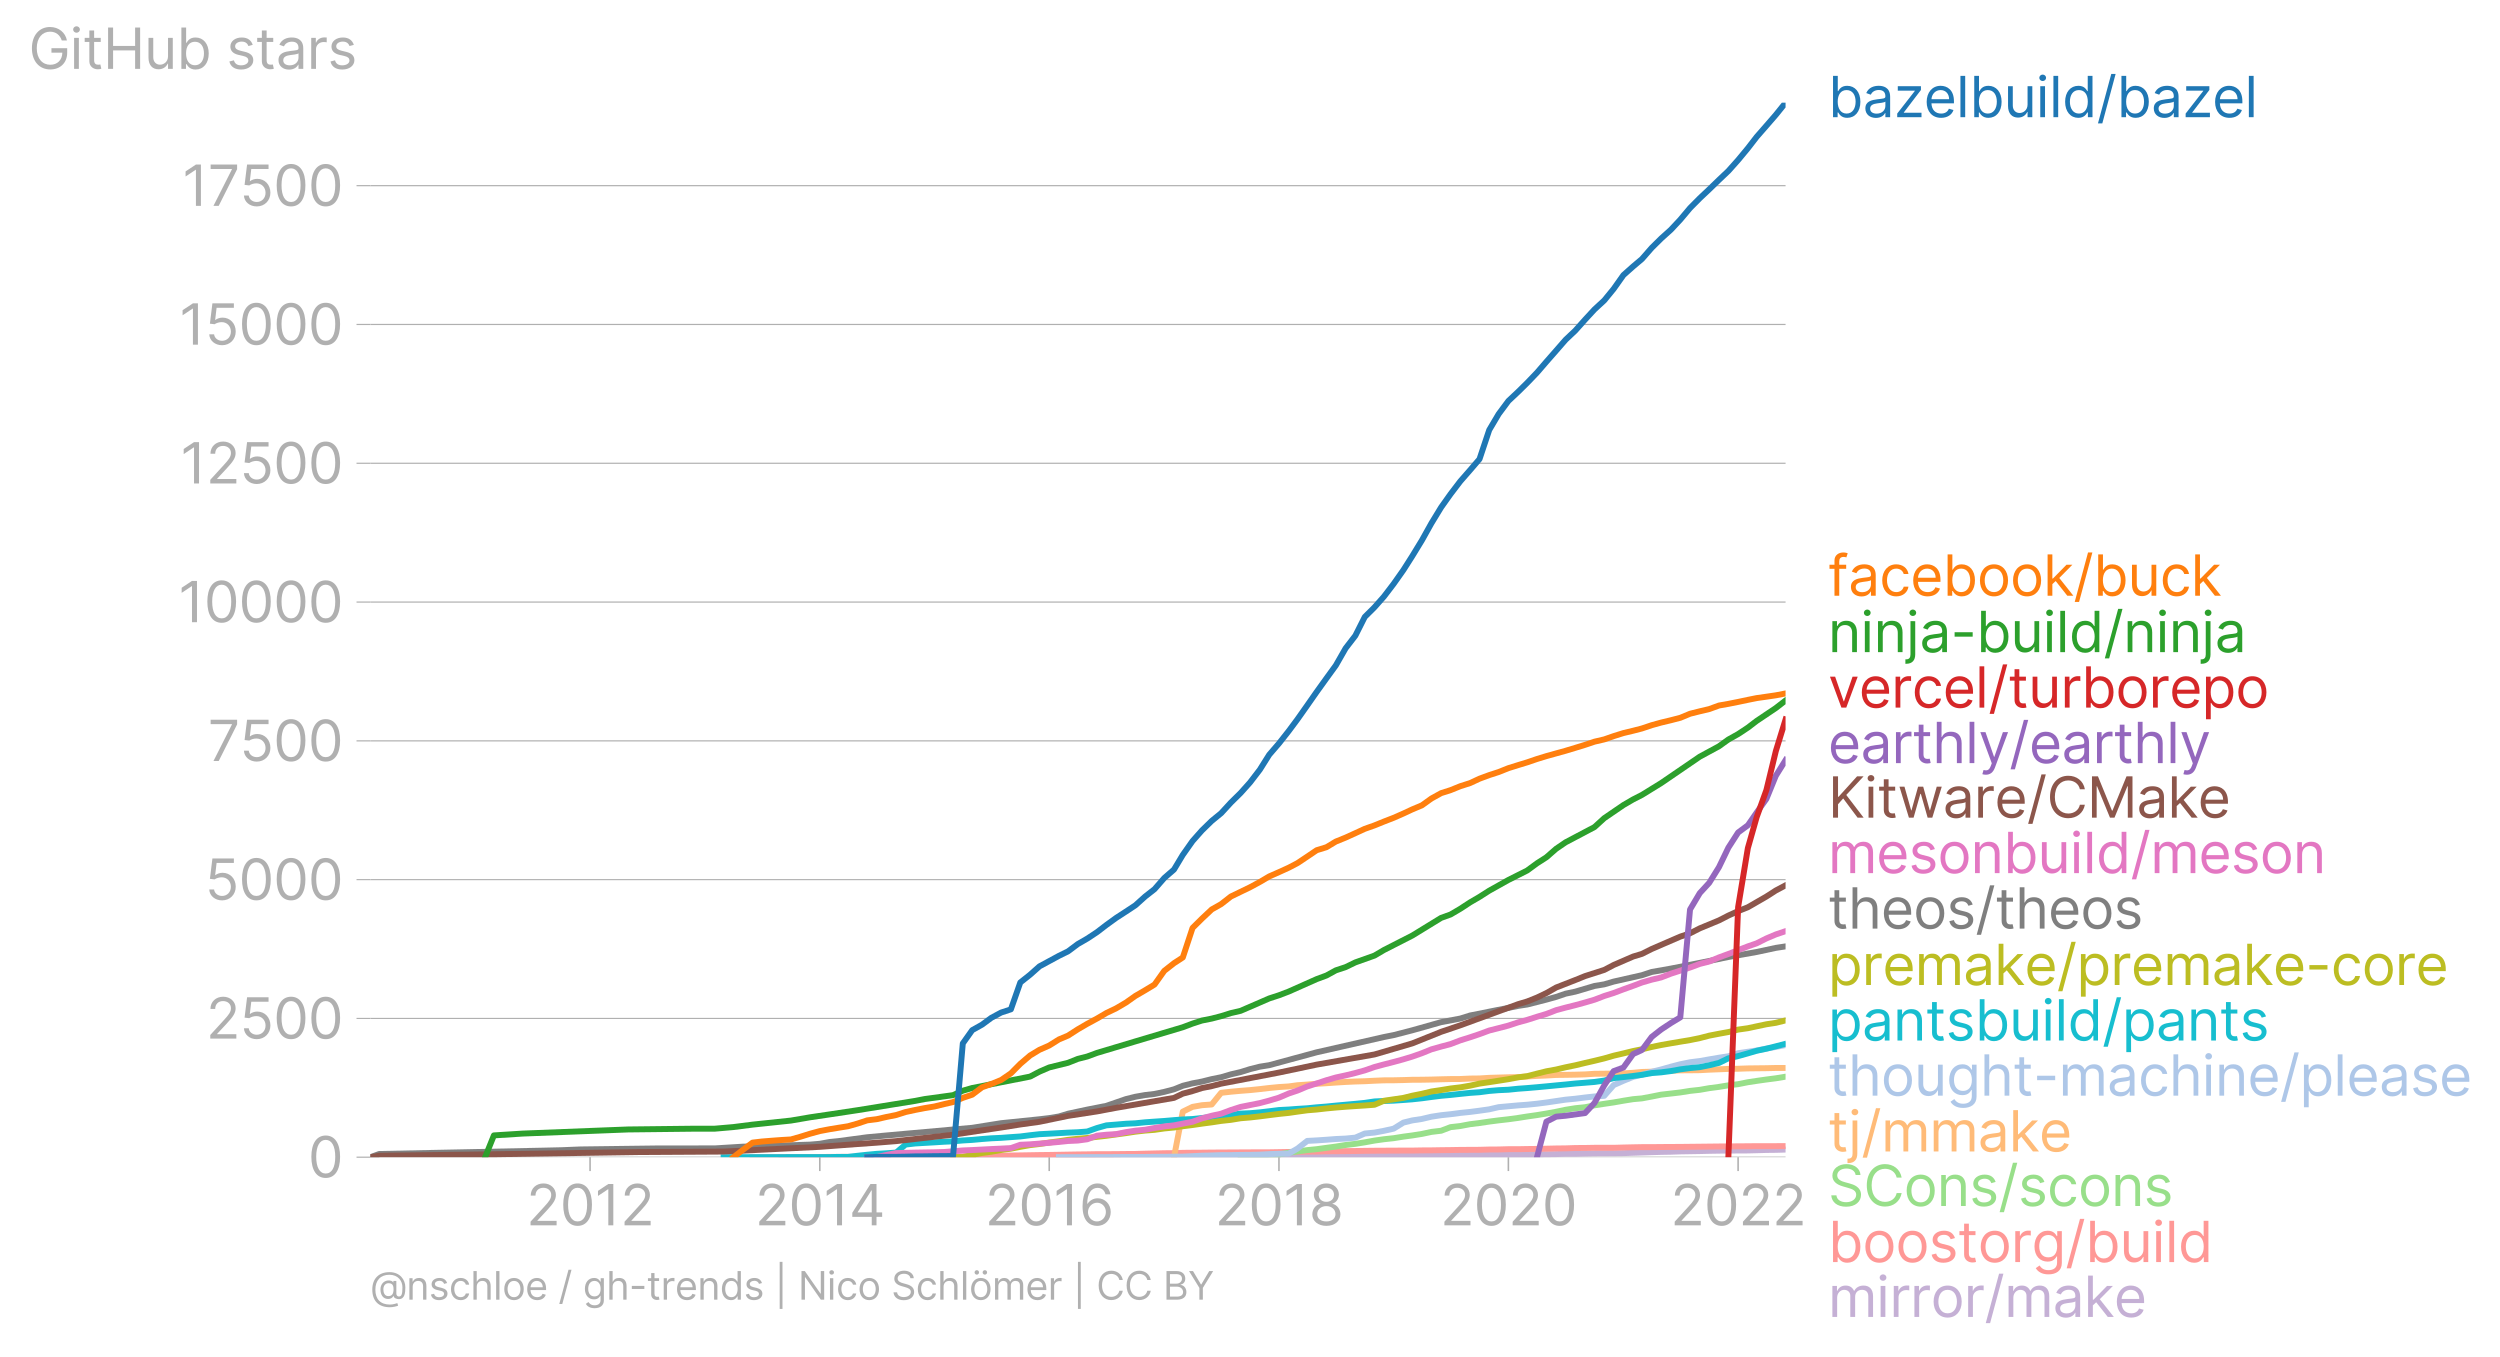 <svg xmlns:xlink="http://www.w3.org/1999/xlink" width="841.168" height="456.528" viewBox="0 0 630.876 342.396" xmlns="http://www.w3.org/2000/svg"><defs><style>*{stroke-linejoin:round;stroke-linecap:butt}</style></defs><g id="figure_1"><path d="M0 342.396h630.876V0H0v342.396z" style="fill:none" id="patch_1"/><g id="axes_1"><path d="M93.468 292.025h357.12V25.913H93.468v266.112z" style="fill:none" id="patch_2"/><g id="matplotlib.axis_1"><g id="xtick_1"><g id="line2d_1"><defs><path id="mfb06784195" d="M0 0v3.5" style="stroke:#b0b0b0;stroke-width:.4"/></defs><use xlink:href="#mfb06784195" x="148.904" y="292.025" style="fill:#b0b0b0;stroke:#b0b0b0;stroke-width:.4"/></g><g style="fill:#b0b0b0" transform="matrix(.14 0 0 -.14 132.805 309.208)" id="text_1"><defs><path id="Inter-Regular-32" d="M482 0h2936v500H1255v36l1045 1119c800 856 1036 1256 1036 1772 0 718-581 1291-1400 1291-815 0-1436-554-1436-1373h536c0 530 344 882 882 882 505 0 891-309 891-800 0-429-252-747-791-1336L482 409V0z" transform="scale(.016)"/><path id="Inter-Regular-30" d="M2000-64c1027 0 1618 871 1618 2391 0 1509-600 2391-1618 2391S382 3836 382 2327C382 807 973-64 2000-64zm0 500c-677 0-1073 680-1073 1891 0 1209 400 1900 1073 1900s1073-691 1073-1900c0-1211-396-1891-1073-1891z" transform="scale(.016)"/><path id="Inter-Regular-31" d="M2118 4655h-563L391 3882v-573l1136 755h28V0h563v4655z" transform="scale(.016)"/></defs><use xlink:href="#Inter-Regular-32"/><use xlink:href="#Inter-Regular-30" x="60.511"/><use xlink:href="#Inter-Regular-31" x="123.011"/><use xlink:href="#Inter-Regular-32" x="169.46"/></g></g><g id="xtick_2"><use xlink:href="#mfb06784195" x="206.878" y="292.025" style="fill:#b0b0b0;stroke:#b0b0b0;stroke-width:.4" id="line2d_2"/><g style="fill:#b0b0b0" transform="matrix(.14 0 0 -.14 190.52 309.208)" id="text_2"><defs><path id="Inter-Regular-34" d="M373 955h2191V0h536v955h636v500h-636v3200h-682L373 1418V955zm2191 500H982v36l1545 2445h37V1455z" transform="scale(.016)"/></defs><use xlink:href="#Inter-Regular-32"/><use xlink:href="#Inter-Regular-30" x="60.511"/><use xlink:href="#Inter-Regular-31" x="123.011"/><use xlink:href="#Inter-Regular-34" x="169.46"/></g></g><g id="xtick_3"><use xlink:href="#mfb06784195" x="264.772" y="292.025" style="fill:#b0b0b0;stroke:#b0b0b0;stroke-width:.4" id="line2d_3"/><g style="fill:#b0b0b0" transform="matrix(.14 0 0 -.14 248.544 309.208)" id="text_3"><defs><path id="Inter-Regular-36" d="M2027-64c941-11 1555 698 1555 1564 0 900-666 1545-1464 1545-479 0-891-234-1145-618h-37c3 1134 444 1791 1164 1791 491 0 786-309 891-727h555c-114 723-664 1227-1446 1227-1048 0-1691-927-1691-2573C409 425 1264-55 2027-64zm0 500c-584 0-1011 498-1009 1055 3 557 450 1054 1028 1054 570 0 990-468 990-1045 0-591-438-1064-1009-1064z" transform="scale(.016)"/></defs><use xlink:href="#Inter-Regular-32"/><use xlink:href="#Inter-Regular-30" x="60.511"/><use xlink:href="#Inter-Regular-31" x="123.011"/><use xlink:href="#Inter-Regular-36" x="169.46"/></g></g><g id="xtick_4"><use xlink:href="#mfb06784195" x="322.745" y="292.025" style="fill:#b0b0b0;stroke:#b0b0b0;stroke-width:.4" id="line2d_4"/><g style="fill:#b0b0b0" transform="matrix(.14 0 0 -.14 306.567 309.208)" id="text_4"><defs><path id="Inter-Regular-38" d="M1973-64c929 0 1577 544 1582 1300-5 589-398 1089-900 1182v27c436 114 722 541 727 1037-5 709-600 1236-1409 1236-818 0-1414-527-1409-1236-5-496 282-923 727-1037v-27c-511-93-905-593-900-1182C386 480 1034-64 1973-64zm0 500c-639 0-1032 328-1027 828-5 525 429 900 1027 900 588 0 1023-375 1027-900-4-500-398-828-1027-828zm0 2209c-509 0-868 319-864 800-4 473 341 782 864 782 513 0 859-309 863-782-4-481-363-800-863-800z" transform="scale(.016)"/></defs><use xlink:href="#Inter-Regular-32"/><use xlink:href="#Inter-Regular-30" x="60.511"/><use xlink:href="#Inter-Regular-31" x="123.011"/><use xlink:href="#Inter-Regular-38" x="169.46"/></g></g><g id="xtick_5"><use xlink:href="#mfb06784195" x="380.64" y="292.025" style="fill:#b0b0b0;stroke:#b0b0b0;stroke-width:.4" id="line2d_5"/><g style="fill:#b0b0b0" transform="matrix(.14 0 0 -.14 363.417 309.208)" id="text_5"><use xlink:href="#Inter-Regular-32"/><use xlink:href="#Inter-Regular-30" x="60.511"/><use xlink:href="#Inter-Regular-32" x="123.011"/><use xlink:href="#Inter-Regular-30" x="183.523"/></g></g><g id="xtick_6"><use xlink:href="#mfb06784195" x="438.613" y="292.025" style="fill:#b0b0b0;stroke:#b0b0b0;stroke-width:.4" id="line2d_6"/><g style="fill:#b0b0b0" transform="matrix(.14 0 0 -.14 421.53 309.208)" id="text_6"><use xlink:href="#Inter-Regular-32"/><use xlink:href="#Inter-Regular-30" x="60.511"/><use xlink:href="#Inter-Regular-32" x="123.011"/><use xlink:href="#Inter-Regular-32" x="183.523"/></g></g></g><g id="matplotlib.axis_2"><g id="ytick_1"><path d="M93.468 292.025h357.12" clip-path="url(#p504a6d8bd4)" style="fill:none;stroke:#b0b0b0;stroke-width:.3;stroke-linecap:square" id="line2d_7"/><g id="line2d_8"><defs><path id="m21265c41db" d="M0 0h-3.5" style="stroke:#b0b0b0;stroke-width:.3"/></defs><use xlink:href="#m21265c41db" x="93.468" y="292.025" style="fill:#b0b0b0;stroke:#b0b0b0;stroke-width:.3"/></g><use xlink:href="#Inter-Regular-30" style="fill:#b0b0b0" transform="matrix(.14 0 0 -.14 77.718 297.117)" id="text_7"/></g><g id="ytick_2"><path d="M93.468 257.001h357.12" clip-path="url(#p504a6d8bd4)" style="fill:none;stroke:#b0b0b0;stroke-width:.3;stroke-linecap:square" id="line2d_9"/><use xlink:href="#m21265c41db" x="93.468" y="257.001" style="fill:#b0b0b0;stroke:#b0b0b0;stroke-width:.3" id="line2d_10"/><g style="fill:#b0b0b0" transform="matrix(.14 0 0 -.14 51.985 262.093)" id="text_8"><defs><path id="Inter-Regular-35" d="M1936-64c887 0 1537 655 1537 1546 0 902-627 1563-1482 1563-314 0-618-111-809-263h-27l163 1373h1946v500H846L564 2364l527-64c193 139 523 239 809 236 593-4 1027-454 1027-1063 0-598-418-1037-991-1037-477 0-856 307-900 728H491C525 455 1136-64 1936-64z" transform="scale(.016)"/></defs><use xlink:href="#Inter-Regular-32"/><use xlink:href="#Inter-Regular-35" x="60.511"/><use xlink:href="#Inter-Regular-30" x="121.307"/><use xlink:href="#Inter-Regular-30" x="183.807"/></g></g><g id="ytick_3"><path d="M93.468 221.977h357.12" clip-path="url(#p504a6d8bd4)" style="fill:none;stroke:#b0b0b0;stroke-width:.3;stroke-linecap:square" id="line2d_11"/><use xlink:href="#m21265c41db" x="93.468" y="221.977" style="fill:#b0b0b0;stroke:#b0b0b0;stroke-width:.3" id="line2d_12"/><g style="fill:#b0b0b0" transform="matrix(.14 0 0 -.14 51.707 227.069)" id="text_9"><use xlink:href="#Inter-Regular-35"/><use xlink:href="#Inter-Regular-30" x="60.795"/><use xlink:href="#Inter-Regular-30" x="123.295"/><use xlink:href="#Inter-Regular-30" x="185.796"/></g></g><g id="ytick_4"><path d="M93.468 186.953h357.12" clip-path="url(#p504a6d8bd4)" style="fill:none;stroke:#b0b0b0;stroke-width:.3;stroke-linecap:square" id="line2d_13"/><use xlink:href="#m21265c41db" x="93.468" y="186.953" style="fill:#b0b0b0;stroke:#b0b0b0;stroke-width:.3" id="line2d_14"/><g style="fill:#b0b0b0" transform="matrix(.14 0 0 -.14 52.462 192.045)" id="text_10"><defs><path id="Inter-Regular-37" d="M627 0h591l2073 4127v528H309v-500h2400v-37L627 0z" transform="scale(.016)"/></defs><use xlink:href="#Inter-Regular-37"/><use xlink:href="#Inter-Regular-35" x="57.102"/><use xlink:href="#Inter-Regular-30" x="117.898"/><use xlink:href="#Inter-Regular-30" x="180.398"/></g></g><g id="ytick_5"><path d="M93.468 151.93h357.12" clip-path="url(#p504a6d8bd4)" style="fill:none;stroke:#b0b0b0;stroke-width:.3;stroke-linecap:square" id="line2d_15"/><use xlink:href="#m21265c41db" x="93.468" y="151.929" style="fill:#b0b0b0;stroke:#b0b0b0;stroke-width:.3" id="line2d_16"/><g style="fill:#b0b0b0" transform="matrix(.14 0 0 -.14 44.965 157.02)" id="text_11"><use xlink:href="#Inter-Regular-31"/><use xlink:href="#Inter-Regular-30" x="46.449"/><use xlink:href="#Inter-Regular-30" x="108.949"/><use xlink:href="#Inter-Regular-30" x="171.449"/><use xlink:href="#Inter-Regular-30" x="233.949"/></g></g><g id="ytick_6"><path d="M93.468 116.905h357.12" clip-path="url(#p504a6d8bd4)" style="fill:none;stroke:#b0b0b0;stroke-width:.3;stroke-linecap:square" id="line2d_17"/><use xlink:href="#m21265c41db" x="93.468" y="116.905" style="fill:#b0b0b0;stroke:#b0b0b0;stroke-width:.3" id="line2d_18"/><g style="fill:#b0b0b0" transform="matrix(.14 0 0 -.14 45.481 121.997)" id="text_12"><use xlink:href="#Inter-Regular-31"/><use xlink:href="#Inter-Regular-32" x="46.449"/><use xlink:href="#Inter-Regular-35" x="106.96"/><use xlink:href="#Inter-Regular-30" x="167.756"/><use xlink:href="#Inter-Regular-30" x="230.256"/></g></g><g id="ytick_7"><path d="M93.468 81.881h357.12" clip-path="url(#p504a6d8bd4)" style="fill:none;stroke:#b0b0b0;stroke-width:.3;stroke-linecap:square" id="line2d_19"/><use xlink:href="#m21265c41db" x="93.468" y="81.881" style="fill:#b0b0b0;stroke:#b0b0b0;stroke-width:.3" id="line2d_20"/><g style="fill:#b0b0b0" transform="matrix(.14 0 0 -.14 45.203 86.973)" id="text_13"><use xlink:href="#Inter-Regular-31"/><use xlink:href="#Inter-Regular-35" x="46.449"/><use xlink:href="#Inter-Regular-30" x="107.244"/><use xlink:href="#Inter-Regular-30" x="169.744"/><use xlink:href="#Inter-Regular-30" x="232.244"/></g></g><g id="ytick_8"><path d="M93.468 46.857h357.12" clip-path="url(#p504a6d8bd4)" style="fill:none;stroke:#b0b0b0;stroke-width:.3;stroke-linecap:square" id="line2d_21"/><use xlink:href="#m21265c41db" x="93.468" y="46.857" style="fill:#b0b0b0;stroke:#b0b0b0;stroke-width:.3" id="line2d_22"/><g style="fill:#b0b0b0" transform="matrix(.14 0 0 -.14 45.958 51.949)" id="text_14"><use xlink:href="#Inter-Regular-31"/><use xlink:href="#Inter-Regular-37" x="46.449"/><use xlink:href="#Inter-Regular-35" x="103.551"/><use xlink:href="#Inter-Regular-30" x="164.347"/><use xlink:href="#Inter-Regular-30" x="226.847"/></g></g><g style="fill:#b0b0b0" transform="matrix(.14 0 0 -.14 7.2 17.383)" id="text_15"><defs><path id="Inter-Regular-47" d="M3746 3200h581c-172 900-927 1518-1909 1518-1193 0-2036-918-2036-2391C382 855 1218-64 2455-64c1109 0 1900 739 1900 1891v500H2582v-500h1227c-16-836-566-1363-1354-1363-864 0-1528 654-1528 1863s664 1864 1491 1864c673 0 1130-380 1328-991z" transform="scale(.016)"/><path id="Inter-Regular-69" d="M491 0h536v3491H491V0zm273 4073c209 0 382 163 382 363s-173 364-382 364-382-164-382-364 173-363 382-363z" transform="scale(.016)"/><path id="Inter-Regular-74" d="M2009 3491h-745v836H727v-836H200v-455h527V855c0-610 491-900 946-900 200 0 327 36 400 63l-109 482c-46-9-118-27-237-27-236 0-463 72-463 527v2036h745v455z" transform="scale(.016)"/><path id="Inter-Regular-48" d="M564 0h563v2082h2482V0h564v4655h-564V2582H1127v2073H564V0z" transform="scale(.016)"/><path id="Inter-Regular-75" d="M2691 1427c0-654-500-954-900-954-445 0-764 327-764 836v2182H491V1273C491 382 964-45 1618-45c528 0 873 281 1037 636h36V0h536v3491h-536V1427z" transform="scale(.016)"/><path id="Inter-Regular-62" d="M564 0h518v536h64c118-191 345-609 1018-609 872 0 1482 700 1482 1809 0 1100-610 1800-1491 1800-682 0-891-418-1009-600h-46v1719H564V0zm527 1745c0 782 345 1310 1000 1310 682 0 1018-573 1018-1310 0-745-345-1336-1018-1336-645 0-1000 546-1000 1336z" transform="scale(.016)"/><path id="Inter-Regular-73" d="M2964 2709c-168 496-546 827-1237 827-736 0-1281-418-1281-1009 0-482 286-804 927-954l582-137c352-81 518-250 518-491 0-300-318-545-818-545-439 0-714 189-809 564L336 836C461 243 950-73 1664-73c811 0 1363 443 1363 1046 0 486-304 793-927 945l-518 127c-414 103-600 241-600 510 0 300 318 518 745 518 469 0 662-259 755-500l482 136z" transform="scale(.016)"/><path id="Inter-Regular-61" d="M1518-82c609 0 928 327 1037 555h27V0h536v2300c0 1109-845 1236-1291 1236-527 0-1127-181-1400-818l509-182c119 255 398 528 910 528 493 0 736-262 736-709v-19c0-259-264-236-900-318-648-84-1355-227-1355-1027C327 309 855-82 1518-82zm82 482c-427 0-736 191-736 564 0 409 372 536 791 591 227 27 836 90 927 200v-491c0-437-346-864-982-864z" transform="scale(.016)"/><path id="Inter-Regular-72" d="M491 0h536v2209c0 473 373 818 882 818 143 0 291-27 327-36v545c-61 5-202 9-281 9-419 0-782-236-909-581h-37v527H491V0z" transform="scale(.016)"/></defs><use xlink:href="#Inter-Regular-47"/><use xlink:href="#Inter-Regular-69" x="74.29"/><use xlink:href="#Inter-Regular-74" x="98.011"/><use xlink:href="#Inter-Regular-48" x="134.375"/><use xlink:href="#Inter-Regular-75" x="208.381"/><use xlink:href="#Inter-Regular-62" x="266.477"/><use xlink:href="#Inter-Regular-20" x="328.551"/><use xlink:href="#Inter-Regular-73" x="356.676"/><use xlink:href="#Inter-Regular-74" x="408.949"/><use xlink:href="#Inter-Regular-61" x="445.313"/><use xlink:href="#Inter-Regular-72" x="501.705"/><use xlink:href="#Inter-Regular-73" x="538.921"/></g></g><path d="m197.202 292.025 2.38-.028H209.335l2.22-.014h4.838l2.459-.014h21.65l2.46-.028h9.675l2.458-.014 2.38-.014h7.296l2.458-.028 2.3-.014H276.827l2.379-.014h2.458l2.459-.014H291.34l2.458-.014h2.459l2.22-.014 2.459-.014 2.38-.014 2.458-.014 2.379-.014h4.917l2.38-.014h2.458l2.379-.028H332.263l2.458-.014h4.837l2.459-.014 2.38-.014h2.458l2.379-.042 2.458-.028 2.459-.028h2.22l2.46-.014h4.837l2.379-.056 2.459-.042 2.458-.028 2.38-.042 2.458-.014 2.379-.014 2.459-.014 2.458-.014 2.3-.042 2.458-.028 2.38-.014 2.458-.028 2.38-.07h2.458l2.458-.07 2.38-.043 2.458-.014 2.38-.014 2.458-.028 2.458-.084 2.221-.07 2.459-.084 2.379-.07 2.458-.042 2.38-.084 2.458-.042 2.459-.042 2.379-.056 2.458-.042 2.38-.028 2.458-.014 2.459-.014 2.22-.056 2.459-.07 2.379-.028 2.458-.07" clip-path="url(#p504a6d8bd4)" style="fill:none;stroke:#c5b0d5;stroke-width:1.5;stroke-linecap:square" id="line2d_23"/><path d="m189.906 292.025 2.38-.014 2.458-.014h9.676l2.458-.014 2.458-.042h2.22l2.46-.014h2.378l2.459-.028h2.38l2.458-.014 2.458-.014h4.838l2.38-.042h2.458l2.458-.014h2.22l2.46-.028 2.379-.028 2.458-.042 2.38-.014 2.458-.042 2.458-.07 2.38-.028 2.458-.042 2.38-.042 2.458-.028 2.458-.042 2.3-.042 2.459-.042 2.379-.028 2.459-.042h2.379l2.458-.014 2.459-.028 2.379-.014 2.459-.07 2.379-.057 2.458-.056 2.459-.028 2.22-.07 2.459-.028 2.38-.014 2.458-.028 2.379-.014 2.458-.014 2.459-.014 2.38-.014 2.458-.014h2.379l2.458-.042 2.459-.042 2.22-.028 2.459-.056 2.38-.014 2.458-.07 2.379-.014 2.458-.028 2.459-.028 2.38-.042 2.458-.028 2.379-.014 2.458-.014 2.459-.014h2.22l2.46-.042 2.378-.014 2.459-.042 2.379-.028 2.459-.042 2.458-.014 2.38-.014 2.458-.07 2.379-.014 2.459-.07h2.458l2.3-.042 2.458-.028 2.38-.056 2.458-.056 2.38-.028 2.458-.084 2.458-.014 2.38-.043h4.838l2.458-.07 2.458-.056 2.221-.042h2.459l2.379-.028 2.458-.014 2.38-.014 2.458-.028 2.459-.028 2.379-.028 2.458-.028 2.38-.014 2.458-.028 2.459-.014 2.22-.028h4.838l2.458-.014" clip-path="url(#p504a6d8bd4)" style="fill:none;stroke:#ff9896;stroke-width:1.5;stroke-linecap:square" id="line2d_24"/><path d="m313.07 292.025 2.38-.126 2.458-.308 2.379-.182 2.458-.084 2.459-.449 2.22-.308 2.459-.336 2.38-.238 2.458-.336 2.379-.323 2.458-.392 2.459-.294 2.38-.378 2.458-.449 2.379-.336 2.458-.266 2.459-.392 2.22-.295 2.46-.392 2.378-.504 2.459-.294 2.379-.911 2.459-.28 2.458-.463 2.38-.294 2.458-.364 2.379-.308 2.459-.28 2.458-.337 2.3-.364 2.458-.35 2.38-.392 2.458-.449 2.38-.504 2.458-.392 2.458-.253 2.38-.476 2.458-.378 2.38-.35 2.458-.435 2.458-.392 2.221-.196 2.459-.462 2.379-.477 2.458-.28 2.38-.28 2.458-.392 2.459-.267 2.379-.42 2.458-.322 2.38-.392 2.458-.294 2.459-.49 2.22-.337 2.459-.35 2.379-.308 2.458-.407" clip-path="url(#p504a6d8bd4)" style="fill:none;stroke:#98df8a;stroke-width:1.5;stroke-linecap:square" id="line2d_25"/><g style="fill:#1f77b4" transform="matrix(.14 0 0 -.14 461.302 29.573)" id="text_16"><defs><path id="Inter-Regular-7a" d="M391 0h2736v500H1136v36l1928 2528v427H455v-500h1918v-36L391 409V0z" transform="scale(.016)"/><path id="Inter-Regular-65" d="M1955-73c709 0 1227 355 1391 882l-519 146c-136-364-452-546-872-546-630 0-1064 407-1089 1155h2534v227c0 1300-773 1745-1500 1745-945 0-1573-745-1573-1818S946-73 1955-73zM866 2027c36 543 420 1028 1034 1028 582 0 955-437 955-1028H866z" transform="scale(.016)"/><path id="Inter-Regular-6c" d="M1027 4655H491V0h536v4655z" transform="scale(.016)"/><path id="Inter-Regular-64" d="M1809-73c673 0 900 418 1018 609h64V0h518v4655h-536V2936h-46c-118 182-327 600-1009 600-882 0-1491-700-1491-1800C327 627 936-73 1809-73zm73 482c-673 0-1018 591-1018 1336 0 737 336 1310 1018 1310 654 0 1000-528 1000-1310 0-790-355-1336-1000-1336z" transform="scale(.016)"/><path id="Inter-Regular-2f" d="M2136 4873h-490L146-700h490l1500 5573z" transform="scale(.016)"/></defs><use xlink:href="#Inter-Regular-62"/><use xlink:href="#Inter-Regular-61" x="62.074"/><use xlink:href="#Inter-Regular-7a" x="118.466"/><use xlink:href="#Inter-Regular-65" x="172.585"/><use xlink:href="#Inter-Regular-6c" x="230.824"/><use xlink:href="#Inter-Regular-62" x="254.546"/><use xlink:href="#Inter-Regular-75" x="316.619"/><use xlink:href="#Inter-Regular-69" x="374.716"/><use xlink:href="#Inter-Regular-6c" x="398.438"/><use xlink:href="#Inter-Regular-64" x="422.159"/><use xlink:href="#Inter-Regular-2f" x="484.233"/><use xlink:href="#Inter-Regular-62" x="519.886"/><use xlink:href="#Inter-Regular-61" x="581.96"/><use xlink:href="#Inter-Regular-7a" x="638.352"/><use xlink:href="#Inter-Regular-65" x="692.472"/><use xlink:href="#Inter-Regular-6c" x="750.71"/></g><g style="fill:#ff7f0e" transform="matrix(.14 0 0 -.14 461.302 150.333)" id="text_17"><defs><path id="Inter-Regular-66" d="M2046 3491h-782v354c0 346 145 528 500 528 154 0 245-37 300-55l154 464c-82 36-245 91-509 91-500 0-982-300-982-900v-482H164v-455h563V0h537v3036h782v455z" transform="scale(.016)"/><path id="Inter-Regular-63" d="M1909-73c773 0 1282 473 1373 1091h-536c-100-382-419-609-837-609-636 0-1045 527-1045 1336 0 791 418 1310 1045 1310 473 0 755-291 837-610h536c-91 655-646 1091-1382 1091-945 0-1573-745-1573-1809C327 682 927-73 1909-73z" transform="scale(.016)"/><path id="Inter-Regular-6f" d="M1909-73c946 0 1582 718 1582 1800 0 1091-636 1809-1582 1809-945 0-1582-718-1582-1809C327 645 964-73 1909-73zm0 482c-718 0-1045 618-1045 1318s327 1328 1045 1328 1046-628 1046-1328S2627 409 1909 409z" transform="scale(.016)"/><path id="Inter-Regular-6b" d="M491 0h536v1307l375 348L2709 0h682L1807 2000l1475 1491h-664L1091 1936h-64v2719H491V0z" transform="scale(.016)"/></defs><use xlink:href="#Inter-Regular-66"/><use xlink:href="#Inter-Regular-61" x="36.08"/><use xlink:href="#Inter-Regular-63" x="92.472"/><use xlink:href="#Inter-Regular-65" x="148.295"/><use xlink:href="#Inter-Regular-62" x="206.534"/><use xlink:href="#Inter-Regular-6f" x="268.608"/><use xlink:href="#Inter-Regular-6f" x="328.267"/><use xlink:href="#Inter-Regular-6b" x="387.926"/><use xlink:href="#Inter-Regular-2f" x="442.33"/><use xlink:href="#Inter-Regular-62" x="477.983"/><use xlink:href="#Inter-Regular-75" x="540.057"/><use xlink:href="#Inter-Regular-63" x="598.154"/><use xlink:href="#Inter-Regular-6b" x="653.977"/></g><g style="fill:#2ca02c" transform="matrix(.14 0 0 -.14 461.302 164.571)" id="text_18"><defs><path id="Inter-Regular-6e" d="M1027 2100c0 609 378 955 891 955 498 0 800-325 800-873V0h537v2218c0 891-475 1318-1182 1318-527 0-855-236-1018-591h-46v546H491V0h536v2100z" transform="scale(.016)"/><path id="Inter-Regular-6a" d="M491 3491V-255c0-354-145-554-473-554H-82v-500H27c673 0 1000 409 1000 1054v3746H491zm264 582c209 0 381 163 381 363s-172 364-381 364-382-164-382-364 173-363 382-363z" transform="scale(.016)"/><path id="Inter-Regular-2d" d="M2491 2245H455v-500h2036v500z" transform="scale(.016)"/></defs><use xlink:href="#Inter-Regular-6e"/><use xlink:href="#Inter-Regular-69" x="58.523"/><use xlink:href="#Inter-Regular-6e" x="82.244"/><use xlink:href="#Inter-Regular-6a" x="140.767"/><use xlink:href="#Inter-Regular-61" x="164.489"/><use xlink:href="#Inter-Regular-2d" x="220.881"/><use xlink:href="#Inter-Regular-62" x="266.903"/><use xlink:href="#Inter-Regular-75" x="328.977"/><use xlink:href="#Inter-Regular-69" x="387.074"/><use xlink:href="#Inter-Regular-6c" x="410.796"/><use xlink:href="#Inter-Regular-64" x="434.517"/><use xlink:href="#Inter-Regular-2f" x="496.591"/><use xlink:href="#Inter-Regular-6e" x="532.244"/><use xlink:href="#Inter-Regular-69" x="590.767"/><use xlink:href="#Inter-Regular-6e" x="614.489"/><use xlink:href="#Inter-Regular-6a" x="673.011"/><use xlink:href="#Inter-Regular-61" x="696.733"/></g><g style="fill:#d62728" transform="matrix(.14 0 0 -.14 461.302 178.571)" id="text_19"><defs><path id="Inter-Regular-76" d="M3346 3491h-582L1800 709h-36L800 3491H218L1509 0h546l1291 3491z" transform="scale(.016)"/><path id="Inter-Regular-70" d="M491-1309h536V536h46c118-191 345-609 1018-609 873 0 1482 700 1482 1809 0 1100-609 1800-1491 1800-682 0-891-418-1009-600h-64v555H491v-4800zm527 3054c0 782 346 1310 1000 1310 682 0 1018-573 1018-1310 0-745-345-1336-1018-1336-645 0-1000 546-1000 1336z" transform="scale(.016)"/></defs><use xlink:href="#Inter-Regular-76"/><use xlink:href="#Inter-Regular-65" x="55.682"/><use xlink:href="#Inter-Regular-72" x="113.92"/><use xlink:href="#Inter-Regular-63" x="151.136"/><use xlink:href="#Inter-Regular-65" x="206.96"/><use xlink:href="#Inter-Regular-6c" x="265.199"/><use xlink:href="#Inter-Regular-2f" x="288.92"/><use xlink:href="#Inter-Regular-74" x="324.574"/><use xlink:href="#Inter-Regular-75" x="360.938"/><use xlink:href="#Inter-Regular-72" x="419.034"/><use xlink:href="#Inter-Regular-62" x="456.25"/><use xlink:href="#Inter-Regular-6f" x="518.324"/><use xlink:href="#Inter-Regular-72" x="577.983"/><use xlink:href="#Inter-Regular-65" x="615.199"/><use xlink:href="#Inter-Regular-70" x="673.438"/><use xlink:href="#Inter-Regular-6f" x="734.375"/></g><g style="fill:#9467bd" transform="matrix(.14 0 0 -.14 461.302 192.571)" id="text_20"><defs><path id="Inter-Regular-68" d="M1027 2100c0 609 389 955 919 955 504 0 809-319 809-873V0h536v2218c0 898-477 1318-1191 1318-550 0-864-229-1027-591h-46v1710H491V0h536v2100z" transform="scale(.016)"/><path id="Inter-Regular-79" d="M836-1309c485 0 825 257 1028 800l1482 4000h-582L1800 709h-36L800 3491H218L1509-18l-100-273c-195-532-436-582-827-482l-136-472c54-28 209-64 390-64z" transform="scale(.016)"/></defs><use xlink:href="#Inter-Regular-65"/><use xlink:href="#Inter-Regular-61" x="58.239"/><use xlink:href="#Inter-Regular-72" x="114.631"/><use xlink:href="#Inter-Regular-74" x="151.847"/><use xlink:href="#Inter-Regular-68" x="188.21"/><use xlink:href="#Inter-Regular-6c" x="247.301"/><use xlink:href="#Inter-Regular-79" x="271.023"/><use xlink:href="#Inter-Regular-2f" x="326.705"/><use xlink:href="#Inter-Regular-65" x="362.358"/><use xlink:href="#Inter-Regular-61" x="420.597"/><use xlink:href="#Inter-Regular-72" x="476.989"/><use xlink:href="#Inter-Regular-74" x="514.205"/><use xlink:href="#Inter-Regular-68" x="550.568"/><use xlink:href="#Inter-Regular-6c" x="609.659"/><use xlink:href="#Inter-Regular-79" x="633.381"/></g><g style="fill:#8c564b" transform="matrix(.14 0 0 -.14 461.302 206.333)" id="text_21"><defs><path id="Inter-Regular-4b" d="M564 0h563v1509l582 655L3327 0h682L2055 2555l1954 2100h-736L1182 2345h-55v2310H564V0z" transform="scale(.016)"/><path id="Inter-Regular-77" d="M1282 0h527l764 2682h54L3391 0h527l1064 3491h-564L3664 827h-37l-736 2664h-573L1573 818h-37L782 3491H218L1282 0z" transform="scale(.016)"/><path id="Inter-Regular-43" d="M4309 3200c-173 955-936 1518-1873 1518-1190 0-2054-918-2054-2391C382 855 1246-64 2436-64c937 0 1700 564 1873 1519h-563c-137-646-691-991-1310-991-845 0-1509 654-1509 1863s664 1864 1509 1864c619 0 1173-346 1310-991h563z" transform="scale(.016)"/><path id="Inter-Regular-4d" d="M564 4655V0h527v3536h45L2591 0h509l1455 3536h45V0h527v4655h-672L2873 791h-55L1236 4655H564z" transform="scale(.016)"/></defs><use xlink:href="#Inter-Regular-4b"/><use xlink:href="#Inter-Regular-69" x="65.199"/><use xlink:href="#Inter-Regular-74" x="88.92"/><use xlink:href="#Inter-Regular-77" x="125.284"/><use xlink:href="#Inter-Regular-61" x="206.534"/><use xlink:href="#Inter-Regular-72" x="262.926"/><use xlink:href="#Inter-Regular-65" x="300.142"/><use xlink:href="#Inter-Regular-2f" x="358.381"/><use xlink:href="#Inter-Regular-43" x="394.034"/><use xlink:href="#Inter-Regular-4d" x="466.761"/><use xlink:href="#Inter-Regular-61" x="555.682"/><use xlink:href="#Inter-Regular-6b" x="612.074"/><use xlink:href="#Inter-Regular-65" x="666.477"/></g><g style="fill:#e377c2" transform="matrix(.14 0 0 -.14 461.302 220.333)" id="text_22"><defs><path id="Inter-Regular-6d" d="M491 0h536v2182c0 511 373 873 791 873 407 0 691-266 691-664V0h546v2273c0 450 281 782 772 782 382 0 709-203 709-719V0h537v2336c0 821-441 1200-1064 1200-500 0-866-229-1045-591h-37c-172 373-477 591-936 591-455 0-791-218-936-591h-46v546H491V0z" transform="scale(.016)"/></defs><use xlink:href="#Inter-Regular-6d"/><use xlink:href="#Inter-Regular-65" x="86.932"/><use xlink:href="#Inter-Regular-73" x="145.17"/><use xlink:href="#Inter-Regular-6f" x="197.443"/><use xlink:href="#Inter-Regular-6e" x="257.102"/><use xlink:href="#Inter-Regular-62" x="315.625"/><use xlink:href="#Inter-Regular-75" x="377.699"/><use xlink:href="#Inter-Regular-69" x="435.796"/><use xlink:href="#Inter-Regular-6c" x="459.517"/><use xlink:href="#Inter-Regular-64" x="483.239"/><use xlink:href="#Inter-Regular-2f" x="545.313"/><use xlink:href="#Inter-Regular-6d" x="580.966"/><use xlink:href="#Inter-Regular-65" x="667.898"/><use xlink:href="#Inter-Regular-73" x="726.137"/><use xlink:href="#Inter-Regular-6f" x="778.409"/><use xlink:href="#Inter-Regular-6e" x="838.068"/></g><g style="fill:#7f7f7f" transform="matrix(.14 0 0 -.14 461.302 234.333)" id="text_23"><use xlink:href="#Inter-Regular-74"/><use xlink:href="#Inter-Regular-68" x="36.364"/><use xlink:href="#Inter-Regular-65" x="95.455"/><use xlink:href="#Inter-Regular-6f" x="153.693"/><use xlink:href="#Inter-Regular-73" x="213.352"/><use xlink:href="#Inter-Regular-2f" x="265.625"/><use xlink:href="#Inter-Regular-74" x="301.278"/><use xlink:href="#Inter-Regular-68" x="337.642"/><use xlink:href="#Inter-Regular-65" x="396.733"/><use xlink:href="#Inter-Regular-6f" x="454.972"/><use xlink:href="#Inter-Regular-73" x="514.631"/></g><g style="fill:#bcbd22" transform="matrix(.14 0 0 -.14 461.302 248.571)" id="text_24"><use xlink:href="#Inter-Regular-70"/><use xlink:href="#Inter-Regular-72" x="60.938"/><use xlink:href="#Inter-Regular-65" x="98.153"/><use xlink:href="#Inter-Regular-6d" x="156.392"/><use xlink:href="#Inter-Regular-61" x="243.324"/><use xlink:href="#Inter-Regular-6b" x="299.716"/><use xlink:href="#Inter-Regular-65" x="354.119"/><use xlink:href="#Inter-Regular-2f" x="412.358"/><use xlink:href="#Inter-Regular-70" x="448.011"/><use xlink:href="#Inter-Regular-72" x="508.949"/><use xlink:href="#Inter-Regular-65" x="546.165"/><use xlink:href="#Inter-Regular-6d" x="604.404"/><use xlink:href="#Inter-Regular-61" x="691.335"/><use xlink:href="#Inter-Regular-6b" x="747.727"/><use xlink:href="#Inter-Regular-65" x="802.131"/><use xlink:href="#Inter-Regular-2d" x="860.369"/><use xlink:href="#Inter-Regular-63" x="906.392"/><use xlink:href="#Inter-Regular-6f" x="962.216"/><use xlink:href="#Inter-Regular-72" x="1021.875"/><use xlink:href="#Inter-Regular-65" x="1059.091"/></g><g style="fill:#17becf" transform="matrix(.14 0 0 -.14 461.302 262.571)" id="text_25"><use xlink:href="#Inter-Regular-70"/><use xlink:href="#Inter-Regular-61" x="60.938"/><use xlink:href="#Inter-Regular-6e" x="117.33"/><use xlink:href="#Inter-Regular-74" x="175.852"/><use xlink:href="#Inter-Regular-73" x="212.216"/><use xlink:href="#Inter-Regular-62" x="264.489"/><use xlink:href="#Inter-Regular-75" x="326.563"/><use xlink:href="#Inter-Regular-69" x="384.659"/><use xlink:href="#Inter-Regular-6c" x="408.381"/><use xlink:href="#Inter-Regular-64" x="432.102"/><use xlink:href="#Inter-Regular-2f" x="494.176"/><use xlink:href="#Inter-Regular-70" x="529.83"/><use xlink:href="#Inter-Regular-61" x="590.767"/><use xlink:href="#Inter-Regular-6e" x="647.159"/><use xlink:href="#Inter-Regular-74" x="705.682"/><use xlink:href="#Inter-Regular-73" x="742.046"/></g><g style="fill:#aec7e8" transform="matrix(.14 0 0 -.14 461.302 276.491)" id="text_26"><defs><path id="Inter-Regular-67" d="M1900-1382c836 0 1509 382 1509 1282v3591h-518v-555h-55c-118 182-336 600-1018 600-882 0-1491-700-1491-1772C327 673 964 55 1809 55c682 0 900 400 1018 590h46V-64c0-581-409-845-973-845-634 0-857 334-1000 527L473-682c218-366 648-700 1427-700zm-18 1918c-673 0-1018 509-1018 1237 0 709 336 1282 1018 1282 654 0 1000-528 1000-1282 0-773-355-1237-1000-1237z" transform="scale(.016)"/></defs><use xlink:href="#Inter-Regular-74"/><use xlink:href="#Inter-Regular-68" x="36.364"/><use xlink:href="#Inter-Regular-6f" x="95.455"/><use xlink:href="#Inter-Regular-75" x="155.114"/><use xlink:href="#Inter-Regular-67" x="213.21"/><use xlink:href="#Inter-Regular-68" x="274.148"/><use xlink:href="#Inter-Regular-74" x="333.239"/><use xlink:href="#Inter-Regular-2d" x="369.602"/><use xlink:href="#Inter-Regular-6d" x="415.625"/><use xlink:href="#Inter-Regular-61" x="502.557"/><use xlink:href="#Inter-Regular-63" x="558.949"/><use xlink:href="#Inter-Regular-68" x="614.773"/><use xlink:href="#Inter-Regular-69" x="673.864"/><use xlink:href="#Inter-Regular-6e" x="697.585"/><use xlink:href="#Inter-Regular-65" x="756.108"/><use xlink:href="#Inter-Regular-2f" x="814.347"/><use xlink:href="#Inter-Regular-70" x="850"/><use xlink:href="#Inter-Regular-6c" x="910.938"/><use xlink:href="#Inter-Regular-65" x="934.659"/><use xlink:href="#Inter-Regular-61" x="992.898"/><use xlink:href="#Inter-Regular-73" x="1049.29"/><use xlink:href="#Inter-Regular-65" x="1101.563"/></g><g style="fill:#ffbb78" transform="matrix(.14 0 0 -.14 461.302 290.571)" id="text_27"><use xlink:href="#Inter-Regular-74"/><use xlink:href="#Inter-Regular-6a" x="36.364"/><use xlink:href="#Inter-Regular-2f" x="60.085"/><use xlink:href="#Inter-Regular-6d" x="95.739"/><use xlink:href="#Inter-Regular-6d" x="182.67"/><use xlink:href="#Inter-Regular-61" x="269.602"/><use xlink:href="#Inter-Regular-6b" x="325.994"/><use xlink:href="#Inter-Regular-65" x="380.398"/></g><g style="fill:#98df8a" transform="matrix(.14 0 0 -.14 461.302 304.333)" id="text_28"><defs><path id="Inter-Regular-53" d="M3109 3491h546c-25 702-673 1227-1573 1227-891 0-1591-518-1591-1300 0-627 455-1000 1182-1209l573-164c490-136 927-309 927-772 0-509-491-846-1137-846-554 0-1045 246-1090 773H364C418 436 1036-82 2036-82c1073 0 1682 591 1682 1346 0 872-827 1154-1309 1281l-473 128c-345 91-900 272-900 772 0 446 410 773 1028 773 563 0 991-268 1045-727z" transform="scale(.016)"/></defs><use xlink:href="#Inter-Regular-53"/><use xlink:href="#Inter-Regular-43" x="63.778"/><use xlink:href="#Inter-Regular-6f" x="136.506"/><use xlink:href="#Inter-Regular-6e" x="196.165"/><use xlink:href="#Inter-Regular-73" x="254.688"/><use xlink:href="#Inter-Regular-2f" x="306.96"/><use xlink:href="#Inter-Regular-73" x="342.614"/><use xlink:href="#Inter-Regular-63" x="394.886"/><use xlink:href="#Inter-Regular-6f" x="450.71"/><use xlink:href="#Inter-Regular-6e" x="510.369"/><use xlink:href="#Inter-Regular-73" x="568.892"/></g><g style="fill:#ff9896" transform="matrix(.14 0 0 -.14 461.302 318.491)" id="text_29"><use xlink:href="#Inter-Regular-62"/><use xlink:href="#Inter-Regular-6f" x="62.074"/><use xlink:href="#Inter-Regular-6f" x="121.733"/><use xlink:href="#Inter-Regular-73" x="181.392"/><use xlink:href="#Inter-Regular-74" x="233.665"/><use xlink:href="#Inter-Regular-6f" x="270.028"/><use xlink:href="#Inter-Regular-72" x="329.688"/><use xlink:href="#Inter-Regular-67" x="366.903"/><use xlink:href="#Inter-Regular-2f" x="427.841"/><use xlink:href="#Inter-Regular-62" x="463.494"/><use xlink:href="#Inter-Regular-75" x="525.568"/><use xlink:href="#Inter-Regular-69" x="583.665"/><use xlink:href="#Inter-Regular-6c" x="607.386"/><use xlink:href="#Inter-Regular-64" x="631.108"/></g><g style="fill:#c5b0d5" transform="matrix(.14 0 0 -.14 461.302 332.333)" id="text_30"><use xlink:href="#Inter-Regular-6d"/><use xlink:href="#Inter-Regular-69" x="86.932"/><use xlink:href="#Inter-Regular-72" x="110.653"/><use xlink:href="#Inter-Regular-72" x="147.869"/><use xlink:href="#Inter-Regular-6f" x="185.085"/><use xlink:href="#Inter-Regular-72" x="244.744"/><use xlink:href="#Inter-Regular-2f" x="281.96"/><use xlink:href="#Inter-Regular-6d" x="317.614"/><use xlink:href="#Inter-Regular-61" x="404.546"/><use xlink:href="#Inter-Regular-6b" x="460.938"/><use xlink:href="#Inter-Regular-65" x="515.341"/></g><g style="fill:#b0b0b0" transform="matrix(.097 0 0 -.097 93.468 327.98)" id="text_31"><defs><path id="Inter-Regular-40" d="M3173-1227c463 0 1054 136 1336 254l-127 418c-164-54-691-236-1191-236C1636-791 809 82 809 1627c0 1518 846 2428 2273 2428 1445 0 2127-1019 2127-2037 0-1036-109-1500-573-1500-272 0-418 227-418 482v2055h-482v-255h-27c-63 200-418 373-873 327-681-72-1200-636-1200-1454 0-864 410-1528 1200-1555 519-18 791 237 900 500h28c54-391 545-527 863-527 964 0 1055 1036 1055 1918 0 1246-873 2473-2573 2473-1754 0-2800-1064-2800-2837 0-1836 1009-2872 2864-2872zM2909 582c-591 0-800 536-800 1118 0 527 300 982 818 982 546 0 837-218 837-982 0-755-246-1118-855-1118z" transform="scale(.016)"/><path id="Inter-Regular-7c" d="M1273 6155H818v-7655h455v7655z" transform="scale(.016)"/><path id="Inter-Regular-4e" d="M4255 4655h-555V991h-45L1109 4655H564V0h563v3655h46L3709 0h546v4655z" transform="scale(.016)"/><path id="Inter-Regular-f6" d="M1909-73c946 0 1582 718 1582 1800 0 1091-636 1809-1582 1809-945 0-1582-718-1582-1809C327 645 964-73 1909-73zm0 482c-718 0-1045 618-1045 1318s327 1328 1045 1328 1046-628 1046-1328S2627 409 1909 409zm-654 3664c209 0 363 172 363 363 0 209-154 364-363 364-191 0-364-155-364-364 0-191 173-363 364-363zm1309 0c209 0 363 172 363 363 0 209-154 364-363 364-191 0-364-155-364-364 0-191 173-363 364-363z" transform="scale(.016)"/><path id="Inter-Regular-42" d="M564 0h1682c1100 0 1554 536 1554 1236 0 737-509 1137-936 1164v45c400 110 754 373 754 973 0 682-454 1237-1427 1237H564V0zm563 500v1618h1146c609 0 991-409 991-882 0-409-282-736-1018-736H1127zm0 2109v1546h1064c618 0 891-328 891-737 0-491-400-809-909-809H1127z" transform="scale(.016)"/><path id="Inter-Regular-59" d="m164 4655 1682-2737V0h563v1918l1682 2737h-645L2155 2482h-55L809 4655H164z" transform="scale(.016)"/></defs><use xlink:href="#Inter-Regular-40"/><use xlink:href="#Inter-Regular-6e" x="93.608"/><use xlink:href="#Inter-Regular-73" x="152.131"/><use xlink:href="#Inter-Regular-63" x="204.403"/><use xlink:href="#Inter-Regular-68" x="260.227"/><use xlink:href="#Inter-Regular-6c" x="319.318"/><use xlink:href="#Inter-Regular-6f" x="343.04"/><use xlink:href="#Inter-Regular-65" x="402.699"/><use xlink:href="#Inter-Regular-20" x="460.938"/><use xlink:href="#Inter-Regular-2f" x="489.063"/><use xlink:href="#Inter-Regular-20" x="524.716"/><use xlink:href="#Inter-Regular-67" x="552.841"/><use xlink:href="#Inter-Regular-68" x="613.779"/><use xlink:href="#Inter-Regular-2d" x="672.869"/><use xlink:href="#Inter-Regular-74" x="718.892"/><use xlink:href="#Inter-Regular-72" x="755.256"/><use xlink:href="#Inter-Regular-65" x="792.472"/><use xlink:href="#Inter-Regular-6e" x="850.71"/><use xlink:href="#Inter-Regular-64" x="909.233"/><use xlink:href="#Inter-Regular-73" x="971.307"/><use xlink:href="#Inter-Regular-20" x="1023.58"/><use xlink:href="#Inter-Regular-7c" x="1051.705"/><use xlink:href="#Inter-Regular-20" x="1084.375"/><use xlink:href="#Inter-Regular-4e" x="1112.5"/><use xlink:href="#Inter-Regular-69" x="1187.784"/><use xlink:href="#Inter-Regular-63" x="1211.506"/><use xlink:href="#Inter-Regular-6f" x="1267.33"/><use xlink:href="#Inter-Regular-20" x="1326.989"/><use xlink:href="#Inter-Regular-53" x="1355.114"/><use xlink:href="#Inter-Regular-63" x="1418.892"/><use xlink:href="#Inter-Regular-68" x="1474.716"/><use xlink:href="#Inter-Regular-6c" x="1533.807"/><use xlink:href="#Inter-Regular-f6" x="1557.529"/><use xlink:href="#Inter-Regular-6d" x="1617.188"/><use xlink:href="#Inter-Regular-65" x="1704.12"/><use xlink:href="#Inter-Regular-72" x="1762.358"/><use xlink:href="#Inter-Regular-20" x="1799.574"/><use xlink:href="#Inter-Regular-7c" x="1827.699"/><use xlink:href="#Inter-Regular-20" x="1860.37"/><use xlink:href="#Inter-Regular-43" x="1888.495"/><use xlink:href="#Inter-Regular-43" x="1961.222"/><use xlink:href="#Inter-Regular-20" x="2033.949"/><use xlink:href="#Inter-Regular-42" x="2062.074"/><use xlink:href="#Inter-Regular-59" x="2127.131"/></g><path d="m296.257 292.025 2.22-11.502 2.459-1.205 2.38-.42 2.458-.182 2.379-2.942 2.458-.28 2.459-.224 2.38-.182 2.458-.253 2.379-.28 2.458-.238 2.459-.154 2.22-.308 2.459-.168 2.38-.197 2.458-.14 2.379-.168 2.458-.154 2.459-.112 2.38-.07 2.458-.126 2.379-.098 2.458-.014 2.459-.056 2.22-.07 2.46-.014 2.378-.042 2.459-.07 2.379-.056 2.459-.014 2.458-.112 2.38-.028 2.458-.155 2.379-.07 2.459-.07 2.458-.042 2.3-.154 2.458-.154 2.38-.098 2.458-.14 2.38-.028 2.458-.042 2.458-.07 2.38-.154 2.458-.028 2.38-.028 2.458-.042 2.458-.154 2.221-.21 2.459-.07 2.379-.099 2.458-.126 2.38-.112 2.458-.014 2.459-.028 2.379-.126 2.458-.098 2.38-.098 2.458-.042 2.459-.084 2.22-.028 2.459-.028 2.379-.056h2.458" clip-path="url(#p504a6d8bd4)" style="fill:none;stroke:#ffbb78;stroke-width:1.5;stroke-linecap:square" id="line2d_26"/><path d="m267.23 292.025 2.3-.014h2.459l2.379-.014h4.838l2.458-.014 2.459-.028h4.838l2.379-.028 2.458-.014 2.459-.028 2.22-.014 2.459-.112 2.38-.126 2.458-.056 2.379-.084h2.458l2.459-.056 2.38-.014 2.458-.056 2.379-.126 2.458-.084 2.459-.042 2.22-1.275 2.459-1.934 2.38-.126 2.458-.168 2.379-.182 2.458-.112 2.459-.238 2.38-1.037 2.458-.238 2.379-.448 2.458-.547 2.459-1.527 2.22-.546 2.46-.378 2.378-.56 2.459-.38 2.379-.251 2.459-.323 2.458-.252 2.38-.308 2.458-.35 2.379-.547 2.459-.224 2.458-.224 2.3-.168 2.458-.252 2.38-.308 2.458-.365 2.38-.35 2.458-.238 2.458-.308 2.38-.266 2.458-.154 2.38-2.718 2.458-1.08 2.458-.994 2.221-.546 2.459-.729 2.379-.588 2.458-.7 2.38-.617 2.458-.504 2.459-.308 2.379-.42 2.458-.421 2.38-.364 2.458-.77 2.459-.365 2.22-.322 2.459-.49 2.379-.407 2.458-.476" clip-path="url(#p504a6d8bd4)" style="fill:none;stroke:#aec7e8;stroke-width:1.5;stroke-linecap:square" id="line2d_27"/><path d="m182.61 292.025 2.458-.014h12.134l2.38-.014H209.335l2.22-.056h2.46l2.378-.28 2.459-.266 2.38-.224 2.458-.14 2.458-.183 2.38-2.017 2.458-.28 2.38-.14 2.458-.14 2.458-.155 2.22-.098 2.46-.224 2.379-.14 2.458-.224 2.38-.182 2.458-.112 2.458-.182 2.38-.168 2.458-.309 2.38-.266 2.458-.126 2.458-.14 2.3-.126 2.459-.098 2.379-.182 2.459-.883 2.379-.672 2.458-.197 2.459-.21 2.379-.112 2.459-.252 2.379-.168 2.458-.168 2.459-.21 2.22-.168 2.459-.112 2.38-.253 2.458-.28 2.379-.196 2.458-.308 2.459-.336 2.38-.098 2.458-.21 2.379-.28 2.458-.309 2.459-.126 2.22-.168 2.459-.154 2.38-.238 2.458-.197 2.379-.238 2.458-.224 2.459-.224 2.38-.238 2.458-.365 2.379-.112 2.458-.084 2.459-.168 2.22-.168 2.46-.266 2.378-.322 2.459-.308 2.379-.21 2.459-.267 2.458-.252 2.38-.168 2.458-.322 2.379-.196 2.459-.113 2.458-.252 2.3-.168 2.458-.21 2.38-.224 2.458-.238 2.38-.224 2.458-.253 2.458-.196 2.38-.196 2.458-.35 2.38-.617 2.458-.266 2.458-.28 2.221-.28 2.459-.448 2.379-.183 2.458-.322 2.38-.434 2.458-.322 2.459-.238 2.379-.477 2.458-.588 2.38-1.163 2.458-.56 2.459-.687 2.22-.658 2.459-.519 2.379-.602 2.458-.644" clip-path="url(#p504a6d8bd4)" style="fill:none;stroke:#17becf;stroke-width:1.5;stroke-linecap:square" id="line2d_28"/><path d="m240.504 292.025 2.458-.056 2.38-.56 2.458-.449 2.38-.322 2.458-.434 2.458-.336 2.38-.463 2.458-.434 2.38-.28 2.458-.378 2.458-.323 2.3-.35 2.459-.266 2.379-.21 2.459-.28 2.379-.267 2.458-.336 2.459-.336 2.379-.364 2.459-.28 2.379-.183 2.458-.35 2.459-.238 2.22-.322 2.459-.308 2.38-.35 2.458-.323 2.379-.364 2.458-.266 2.459-.407 2.38-.196 2.458-.28 2.379-.308 2.458-.308 2.459-.253 2.22-.322 2.459-.336 2.38-.196 2.458-.28 2.379-.224 2.458-.197 2.459-.168 2.38-.154 2.458-.182 2.379-1.009 2.458-.364 2.459-.364 2.22-.546 2.46-.49 2.378-.575 2.459-.364 2.379-.393 2.459-.294 2.458-.42 2.38-.519 2.458-.364 2.379-.364 2.459-.392 2.458-.463 2.3-.294 2.458-.644 2.38-.589 2.458-.448 2.38-.56 2.458-.505 2.458-.588 2.38-.547 2.458-.602 2.38-.686 2.458-.575 2.458-.602 2.221-.449 2.459-.574 2.379-.49 2.458-.435 2.38-.406 2.458-.406 2.459-.504 2.379-.617 2.458-.476 2.38-.434 2.458-.617 2.459-.35 2.22-.476 2.459-.519 2.379-.364 2.458-.616" clip-path="url(#p504a6d8bd4)" style="fill:none;stroke:#bcbd22;stroke-width:1.5;stroke-linecap:square" id="line2d_29"/><path d="m93.468 292.025 2.221-.812 41.081-.841 4.838-.112 4.838-.196 9.675-.126 9.676-.126 14.592-.014 7.058-.435 16.972-.518 2.459-.21 2.458-.448 2.22-.225 7.297-.98 4.838-.449 4.837-.434 16.814-1.499 7.296-1.163 9.675-.994 2.459-.295 2.458-.406 2.3-.7 4.838-1.037 4.838-.953 4.917-1.695 2.379-.588 2.459-.435 2.379-.28 2.458-.518 2.459-.645 2.22-.896 2.459-.617 2.38-.448 2.458-.616 2.379-.477 2.458-.728 2.459-.575 2.38-.742 2.458-.617 2.379-.378 11.975-3.25 16.972-3.853 2.458-.49 4.68-1.205 7.296-2.06 4.838-.91 2.458-.77 12.134-2.424 2.3-.35 4.838-1.233 2.458-.687 2.38-.812 2.458-.518 4.838-1.43 2.458-.406 2.38-.7 7.137-1.611 2.459-.813 4.837-.854 7.297-1.443 7.217-1.485 7.137-1.261 4.838-1.037 2.458-.378h0" clip-path="url(#p504a6d8bd4)" style="fill:none;stroke:#7f7f7f;stroke-width:1.5;stroke-linecap:square" id="line2d_30"/><path d="m218.853 292.025 2.38-.042 2.458-.532 2.458-.463 2.38-.07 2.458-.056 2.38-.042 2.458-.042 2.458-.07 2.22-.182 2.46-.21 2.379-.098 2.458-.126 2.38-.126 2.458-.112 2.458-.126 2.38-.841 2.458-.112 2.38-.182 2.458-.196 2.458-.225 2.3-.238 2.459-.112 2.379-.322 2.459-.91 2.379-.239 2.458-.154 2.459-.504 2.379-.364 2.459-.239 2.379-.434 2.458-.392 2.459-.28 2.22-.435 2.459-.476 2.38-.855 2.458-.658 2.379-.518 2.458-.925 2.459-.785 2.38-.476 2.458-.49 2.379-.63 2.458-.743 2.459-1.05 2.22-.743 2.459-1.037 2.38-.757 2.458-.812 2.379-.687 2.458-.532 2.459-.602 2.38-.659 2.458-.854 2.379-.645 2.458-.63 2.459-.673 2.22-.672 2.46-.869 2.378-.966 2.459-.701 2.379-.63 2.459-.939 2.458-.77 2.38-.8 2.458-.91 2.379-.602 2.459-.645 2.458-.812 2.3-.63 2.458-.785 2.38-.715 2.458-.952 2.38-.645 2.458-.616 2.458-.673 2.38-.7 2.458-.939 2.38-.756 2.458-.925 2.458-.882 2.221-.841 2.459-.715 2.379-.56 2.458-.953 2.38-.77 2.458-.785 2.459-.91 2.379-.603 2.458-1.036 2.38-.869 2.458-.967 2.459-.952 2.22-.77 2.459-1.234 2.379-1.008 2.458-.827" clip-path="url(#p504a6d8bd4)" style="fill:none;stroke:#e377c2;stroke-width:1.5;stroke-linecap:square" id="line2d_31"/><path d="m93.468 292.025 2.221-.378 21.81-.266 28.947-.435 14.513-.224 16.972-.098 4.679-.028 24.268-1.19 9.516-.715 4.838-.336 4.917-.393 14.355-1.625 12.134-1.807 4.838-.77 4.837-.673 7.217-1.499 7.297-1.12 4.837-.911 14.593-2.508 2.22-1.065 2.459-.658 2.38-.757 2.458-.49 2.379-.617 14.592-2.801 9.517-2.004 14.593-2.564 9.517-2.788 7.296-2.928 4.838-1.639 14.592-5.337 2.3-.687 2.458-.98 2.38-1.135 2.458-1.401 4.838-1.891 2.458-.995 4.838-1.555 2.38-1.247 4.916-2.13 2.221-.672 2.459-1.233 7.217-3.124 2.458-.84 2.459-1.247 4.837-2.004 2.38-1.219 2.458-1.12 2.459-.981 4.679-2.704 2.379-1.527 2.458-1.303h0" clip-path="url(#p504a6d8bd4)" style="fill:none;stroke:#8c564b;stroke-width:1.5;stroke-linecap:square" id="line2d_32"/><path d="m387.856 292.025 2.38-8.98 2.458-1.26 2.38-.225 2.458-.336 2.458-.336 2.38-2.55 2.458-4.427 2.38-3.615 2.458-.896 2.458-3.419 2.221-1.008 2.459-3.307 2.379-1.863 2.458-1.625 2.38-1.443 2.458-27.22 2.459-4.133 2.379-2.592 2.458-3.95 2.38-4.932 2.458-3.825 2.459-1.821 2.22-3.208 2.459-3.46 2.379-5.829 2.458-3.95" clip-path="url(#p504a6d8bd4)" style="fill:none;stroke:#9467bd;stroke-width:1.5;stroke-linecap:square" id="line2d_33"/><path d="m436.155 292.025 2.458-63.113 2.459-14.892 2.22-7.804 2.459-6.85 2.379-9.821 2.458-7.985" clip-path="url(#p504a6d8bd4)" style="fill:none;stroke:#d62728;stroke-width:1.5;stroke-linecap:square" id="line2d_34"/><path d="m122.416 292.025 2.22-5.506 7.296-.462 26.568-1.037 16.972-.196h4.917l4.68-.406 4.837-.616 9.675-1.023 4.838-.827 4.917-.728 7.058-1.065 14.593-2.354 2.38-.462 7.137-.98 2.458-1.121 2.38-.687 14.592-2.872 2.38-1.247 2.458-1.064 4.758-1.177 2.459-.98 2.379-.603 2.459-.91 9.675-2.9 11.975-3.573 2.459-.925 2.38-.77 2.458-.49 2.379-.617 2.458-.77 2.459-.575 4.838-2.088 2.379-1.036 2.458-.799 2.459-.938 7.058-3.139 2.459-.91 2.379-1.303 2.458-.813 2.459-1.19 4.838-1.724 2.379-1.4 7.138-3.643 7.296-4.47 2.379-.854 2.459-1.443 2.458-1.61 2.38-1.388 2.458-1.569 4.838-2.704 4.758-2.395 2.458-1.808 2.38-1.527 2.458-2.143 2.38-1.625 7.296-3.853 2.458-2.241 4.838-3.307 2.458-1.429 2.221-1.134 4.838-2.984 9.755-6.669 4.837-2.62 2.38-1.709 2.458-1.373 2.459-1.625 2.22-1.695 4.838-3.25 2.458-1.906h0" clip-path="url(#p504a6d8bd4)" style="fill:none;stroke:#2ca02c;stroke-width:1.5;stroke-linecap:square" id="line2d_35"/><path d="m185.068 292.025 2.38-1.835 2.458-1.85 2.38-.28 2.458-.196 2.458-.182 2.38-.14 2.458-.7 2.38-.743 2.458-.672 2.458-.463 2.22-.364 2.46-.392 2.378-.673 2.459-.812 2.38-.294 2.458-.56 2.458-.491 2.38-.757 2.458-.532 2.38-.462 2.458-.407 2.458-.602 2.22-.504 2.46-1.065 2.379-.799 2.458-1.863 2.38-.855 2.458-.994 2.458-1.681 2.38-2.396 2.458-2.101 2.38-1.443 2.458-1.08 2.458-1.54 2.3-.967 2.459-1.583 2.379-1.387 2.459-1.33 2.379-1.402 2.458-1.177 2.459-1.443 2.379-1.68 2.459-1.43 2.379-1.443 2.458-3.46 2.459-1.933 2.22-1.443 2.459-7.453 2.38-2.354 2.458-2.312 2.379-1.345 2.458-1.919 2.459-1.19 2.38-1.15 2.458-1.33 2.379-1.401 2.458-1.08 2.459-1.12 2.22-1.163 2.459-1.639 2.38-1.61 2.458-.757 2.379-1.43 2.458-.994 2.459-1.12 2.38-1.094 2.458-.868 2.379-.967 2.458-.952 2.459-1.08 2.22-1.036 2.46-1.037 2.378-1.709 2.459-1.359 2.379-.756 2.459-.995 2.458-.784 2.38-1.107 2.458-.91 2.379-.771 2.459-.981 2.458-.77 2.3-.701 2.458-.84 2.38-.73 2.458-.686 2.38-.658 2.458-.743 2.458-.756 2.38-.799 2.458-.574 2.38-.827 2.458-.77 2.458-.588 2.221-.575 2.459-.826 2.379-.659 2.458-.588 2.38-.617 2.458-1.022 2.459-.617 2.379-.56 2.458-.897 2.38-.42 2.458-.49 2.459-.519 2.22-.448 2.459-.35 2.379-.35 2.458-.477" clip-path="url(#p504a6d8bd4)" style="fill:none;stroke:#ff7f0e;stroke-width:1.5;stroke-linecap:square" id="line2d_36"/><path d="m218.853 292.025 2.38-.084 2.458-.014h2.458l2.38-.042 2.458-.07 2.38-.014 2.458-.042 2.458-.014 2.22-.028 2.46-28.412 2.379-3.348 2.458-1.373 2.38-1.75 2.458-1.318 2.458-.812 2.38-6.781 2.458-1.947 2.38-2.116 2.458-1.33 2.458-1.332 2.3-1.134 2.459-1.836 2.379-1.373 2.459-1.625 2.379-1.821 2.458-1.78 2.459-1.596 2.379-1.57 2.459-2.213 2.379-1.863 2.458-2.816 2.459-2.144 2.22-3.698 2.459-3.488 2.38-2.69 2.458-2.396 2.379-1.947 2.458-2.676 2.459-2.424 2.38-2.662 2.458-3.208 2.379-3.782 2.458-2.858 2.459-3.124 2.22-2.984 2.459-3.489 2.38-3.404 2.458-3.419 2.379-3.278 2.458-4.3 2.459-3.195 2.38-4.721 2.458-2.452 2.379-2.69 2.458-3.222 2.459-3.488 2.22-3.489 2.46-4.034 2.378-4.26 2.459-4.034 2.379-3.348 2.459-3.223 2.458-2.815 2.38-2.774 2.458-7.355 2.379-4.021 2.459-3.306 2.458-2.312 2.3-2.27 2.458-2.563 2.38-2.76 2.458-2.802 2.38-2.732 2.458-2.326 2.458-2.76 2.38-2.577 2.458-2.27 2.38-2.914 2.458-3.474 2.458-2.186 2.221-1.877 2.459-2.816 2.379-2.353 2.458-2.214 2.38-2.55 2.458-2.928 2.459-2.48 2.379-2.24 2.458-2.383 2.38-2.255 2.458-2.76 2.459-2.97 2.22-2.872 2.459-2.816 2.379-2.746 2.458-3.054" clip-path="url(#p504a6d8bd4)" style="fill:none;stroke:#1f77b4;stroke-width:1.5;stroke-linecap:square" id="line2d_37"/></g></g><defs><clipPath id="p504a6d8bd4"><path d="M93.468 25.913h357.12v266.112H93.468z"/></clipPath></defs></svg>